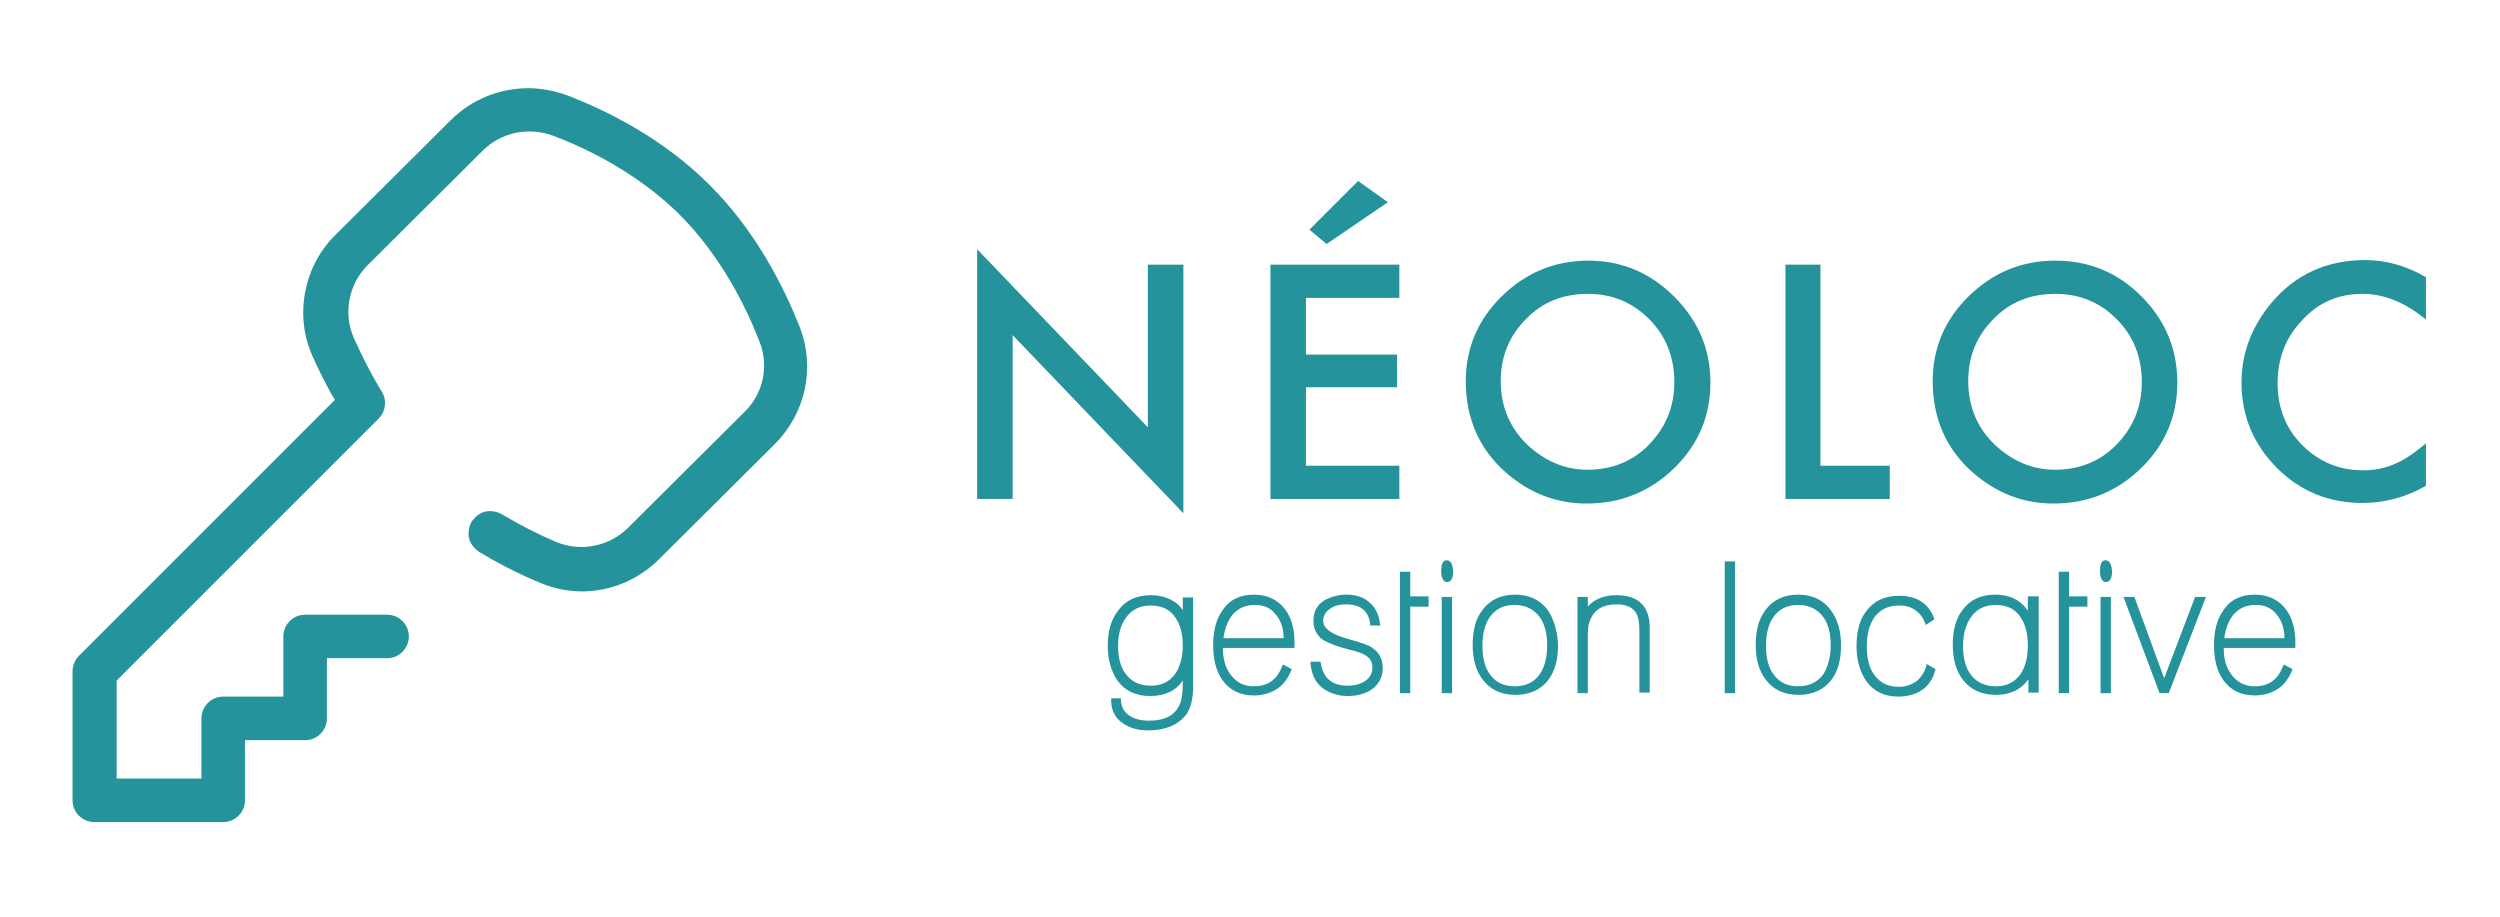 <?xml version="1.0" encoding="UTF-8" standalone="no"?><!DOCTYPE svg PUBLIC "-//W3C//DTD SVG 1.1//EN" "http://www.w3.org/Graphics/SVG/1.1/DTD/svg11.dtd"><svg width="100%" height="100%" viewBox="0 0 2500 917" version="1.1" xmlns="http://www.w3.org/2000/svg" xmlns:xlink="http://www.w3.org/1999/xlink" xml:space="preserve" xmlns:serif="http://www.serif.com/" style="fill-rule:evenodd;clip-rule:evenodd;stroke-linejoin:round;stroke-miterlimit:2;"><g><path d="M1547.73,610.093c-7.447,-10.312 -18.905,-15.468 -32.654,-15.468c-13.75,0 -25.208,5.156 -32.655,15.468c-6.875,8.594 -9.739,20.624 -9.739,34.947c0,14.322 3.437,26.352 10.312,34.946c7.447,9.739 18.332,14.895 32.654,14.895c13.75,0 25.208,-5.156 32.655,-14.895c6.875,-9.166 9.739,-20.624 9.739,-34.946c-0.573,-13.75 -4.01,-25.78 -10.312,-34.947Zm-8.02,64.164c-5.729,8.02 -13.75,12.031 -25.207,12.031c-10.885,0 -18.906,-4.011 -24.635,-12.031c-5.156,-6.875 -7.447,-16.614 -7.447,-28.645c0,-11.457 2.291,-21.196 7.447,-28.644c5.729,-8.02 13.75,-12.031 24.635,-12.031c10.885,0 18.905,4.011 25.207,12.031c5.156,7.448 7.447,16.614 7.447,28.644c0,11.458 -2.291,21.197 -7.447,28.645Z" style="fill:#25939b;fill-rule:nonzero;"/><path d="M1446.9,560.252c-4.01,0 -5.729,3.437 -5.729,10.885c0,6.875 2.291,10.885 5.729,10.885c2.864,0 6.302,-1.719 6.302,-10.885c-0.573,-9.166 -4.011,-10.885 -6.302,-10.885Z" style="fill:#25939b;fill-rule:nonzero;"/><path d="M1588.4,260.631c-33.8,0 -62.445,12.031 -86.506,35.519c-24.061,23.489 -36.092,52.133 -36.092,84.788c0,37.238 13.177,67.601 39.529,91.089c24.062,21.197 50.988,31.509 81.351,31.509c34.373,0 63.59,-12.031 87.652,-35.519c24.061,-23.489 36.092,-52.133 36.092,-85.361c0,-33.227 -12.031,-61.872 -36.092,-85.933c-24.062,-24.061 -52.706,-36.092 -85.934,-36.092Zm60.727,183.897c-16.614,17.187 -37.811,25.208 -61.872,25.208c-22.343,0 -42.394,-8.594 -60.154,-25.208c-17.186,-16.613 -26.353,-37.81 -26.353,-63.59c0,-24.634 8.594,-45.258 25.207,-61.872c16.614,-17.187 37.238,-25.207 61.872,-25.207c24.635,0 44.686,8.593 61.3,25.207c16.613,16.614 25.207,37.81 25.207,63.018c0,24.634 -8.594,45.258 -25.207,62.444Z" style="fill:#25939b;fill-rule:nonzero;"/><rect x="1441.75" y="596.917" width="10.312" height="96.245" style="fill:#25939b;"/><path d="M1616.48,595.198c-12.604,0 -22.343,4.01 -28.645,11.458l0,-9.739l-10.312,0l0,96.245l10.312,0l0,-51.56l0,-9.166c0,-2.864 0.573,-4.583 0.573,-6.302c2.865,-14.322 12.031,-21.77 28.072,-21.77c8.593,0 14.895,2.292 18.332,6.875c3.438,4.01 4.583,10.885 4.583,20.051l0,61.299l10.312,0l0,-63.017c0.573,-22.916 -10.884,-34.374 -33.227,-34.374Z" style="fill:#25939b;fill-rule:nonzero;"/><rect x="1724.75" y="561.398" width="10.312" height="131.764" style="fill:#25939b;"/><path d="M1410.24,571.71l-10.312,0l0,121.452l10.312,0l0,-86.506l18.332,0l0,-10.312l-18.332,0l0,-24.634Z" style="fill:#25939b;fill-rule:nonzero;"/><path d="M1183.37,264.641l-35.519,0l0,162.701l-170.721,-178.169l0,249.78l35.519,0l0,-163.846l170.721,178.168l0,-248.634Z" style="fill:#25939b;fill-rule:nonzero;"/><path d="M1182.8,596.917l0,13.176c-2.865,-4.01 -5.729,-6.874 -9.739,-9.166c-6.875,-4.01 -14.322,-5.729 -22.343,-5.729c-14.322,0 -25.207,5.156 -32.655,15.468c-6.874,8.594 -10.312,20.624 -10.312,34.946c0,14.323 3.438,25.78 9.74,34.947c7.447,10.312 18.332,15.468 32.654,15.468c14.322,0 25.78,-5.156 32.655,-15.468l0,0.573c0,12.603 -1.146,20.624 -4.01,25.207c-5.156,9.739 -14.895,14.322 -29.791,14.322c-8.02,0 -14.322,-1.719 -18.905,-4.583c-5.729,-3.438 -8.593,-8.594 -9.166,-15.468l0,-2.292l-9.739,0l0,2.292c0,9.739 4.01,17.759 12.03,22.915c6.875,4.583 14.896,6.875 24.635,6.875c17.759,0 30.936,-5.729 38.956,-16.614c4.01,-6.302 6.302,-14.895 6.302,-26.926l0,-89.37l-10.312,0l0,-0.573Zm-7.448,76.767c-5.729,8.02 -13.749,12.031 -24.634,12.031c-10.885,0 -19.478,-4.011 -25.207,-12.031c-5.156,-6.875 -7.448,-16.614 -7.448,-28.072c0,-11.457 2.865,-21.196 8.021,-28.071c5.729,-8.021 13.749,-12.031 24.634,-12.031c10.885,0 19.478,4.01 24.634,12.031c5.156,7.447 7.448,16.614 7.448,28.071c0,11.458 -2.865,21.197 -7.448,28.072Z" style="fill:#25939b;fill-rule:nonzero;"/><path d="M1270.45,498.953l128.9,0l0,-33.228l-93.381,0l0,-78.485l91.089,0l0,-32.655l-91.089,0l0,-56.716l93.381,0l0,-33.228l-128.9,0l0,234.312Z" style="fill:#25939b;fill-rule:nonzero;"/><path d="M1358.1,181l-48.696,48.695l17.187,14.322l61.299,-41.821l-29.79,-21.196Z" style="fill:#25939b;fill-rule:nonzero;"/><path d="M1372.43,647.904c-4.01,-2.864 -10.885,-5.156 -21.197,-8.02l-0.573,0l-1.145,-0.573c-17.76,-4.583 -26.353,-10.885 -26.353,-18.333c0,-5.156 2.291,-9.166 7.447,-12.603c4.01,-2.865 9.166,-4.011 15.468,-4.011c14.322,0 22.343,6.302 24.062,19.479l0,1.718l10.312,0l-0.573,-2.291c-1.146,-9.166 -4.583,-16.041 -10.885,-21.197c-5.729,-5.156 -13.75,-7.448 -22.343,-7.448c-8.593,0 -16.041,2.292 -22.343,5.729c-7.447,4.583 -10.884,11.458 -10.884,20.624c0,7.448 2.864,13.177 8.02,17.76c4.583,3.437 14.322,7.447 29.79,11.458c1.146,0 2.292,0.572 2.865,0.572l1.718,0.573c10.885,2.865 16.614,8.021 16.614,15.468c0,6.302 -2.291,10.885 -7.447,14.323c-4.584,2.864 -10.312,4.583 -17.187,4.583c-15.468,0 -24.634,-7.448 -26.926,-22.343l-0.573,-1.719l-9.739,0l0,2.292c1.146,10.312 4.583,18.332 12.031,24.061c6.874,5.156 15.468,8.021 25.207,8.021c9.166,0 17.187,-2.292 23.488,-6.302c7.448,-5.156 11.458,-12.604 11.458,-21.197c0,-9.166 -3.437,-16.041 -10.312,-20.624Z" style="fill:#25939b;fill-rule:nonzero;"/><path d="M1294.51,642.175c0,-13.749 -3.437,-25.207 -9.739,-33.227c-6.875,-9.167 -17.759,-14.323 -30.936,-14.323c-13.749,0 -24.634,5.156 -31.509,16.041c-6.302,8.594 -9.166,20.624 -9.166,34.374c0,14.322 2.864,25.78 9.166,34.946c7.448,10.312 17.76,15.468 31.509,15.468c9.739,0 18.333,-2.865 25.207,-8.021c5.156,-4.01 9.166,-9.739 12.031,-16.613l0.573,-1.719l-8.594,-4.583l-1.145,2.291c-5.156,13.177 -14.323,19.479 -28.072,19.479c-10.312,0 -17.759,-4.011 -23.488,-12.031c-5.156,-6.875 -7.448,-15.468 -7.448,-26.353l71.611,0l0,-5.729Zm-71.038,-4.01c1.146,-9.166 4.01,-16.614 8.593,-22.916c5.729,-6.874 13.177,-10.312 22.916,-10.312c9.739,0 16.614,3.438 21.77,10.885c4.583,5.729 6.874,13.75 6.874,22.343l-60.153,0Z" style="fill:#25939b;fill-rule:nonzero;"/><path d="M2164.16,678.267l-29.791,-81.35l-10.884,0l36.092,96.245l9.166,0l37.238,-96.245l-10.885,0l-30.936,81.35Z" style="fill:#25939b;fill-rule:nonzero;"/><path d="M2105.72,560.252c-4.01,0 -5.729,3.437 -5.729,10.885c0,6.875 2.292,10.885 5.729,10.885c2.864,0 6.302,-1.719 6.302,-10.885c-0.573,-9.166 -4.01,-10.885 -6.302,-10.885Z" style="fill:#25939b;fill-rule:nonzero;"/><rect x="2100.57" y="596.917" width="10.312" height="96.245" style="fill:#25939b;"/><path d="M2362.38,293.859c21.77,0 42.967,8.593 63.591,25.78l0,-42.394c-19.478,-11.458 -40.102,-17.187 -60.726,-17.187c-38.384,0 -69.893,14.322 -93.954,42.967c-19.478,23.488 -29.79,49.841 -29.79,79.631c0,33.228 12.03,61.872 35.519,85.361c23.488,23.488 52.133,34.946 85.36,34.946c22.343,0 43.54,-5.729 63.591,-17.187l0,-42.393c-5.729,4.583 -11.458,9.166 -16.614,12.603c-5.156,3.438 -10.312,6.302 -14.895,8.021c-8.593,4.01 -19.478,6.301 -31.509,6.301c-24.061,0 -44.112,-8.593 -60.726,-25.207c-16.614,-16.613 -24.634,-37.81 -24.634,-61.872c0,-24.634 8.02,-45.831 24.634,-63.017c16.041,-17.76 36.092,-26.353 60.153,-26.353Z" style="fill:#25939b;fill-rule:nonzero;"/><path d="M2069.06,571.71l-10.312,0l0,121.452l10.312,0l0,-86.506l18.333,0l0,-10.312l-18.333,0l0,-24.634Z" style="fill:#25939b;fill-rule:nonzero;"/><path d="M2141.24,296.15c-24.061,-24.061 -52.706,-35.519 -85.933,-35.519c-33.801,0 -62.445,12.031 -86.506,35.519c-24.062,23.489 -36.092,52.133 -36.092,84.788c0,37.238 13.176,67.601 39.529,91.089c24.061,21.197 50.987,31.509 81.35,31.509c34.373,0 63.591,-12.031 87.652,-35.519c24.061,-23.489 36.092,-52.133 36.092,-85.361c0,-33.8 -12.031,-62.444 -36.092,-86.506Zm-24.634,148.378c-16.614,17.187 -37.811,25.208 -61.872,25.208c-22.343,0 -42.394,-8.594 -60.153,-25.208c-17.187,-16.613 -26.353,-37.81 -26.353,-63.59c0,-24.634 8.593,-45.258 25.207,-61.872c16.614,-17.187 37.238,-25.207 61.872,-25.207c24.634,0 44.685,8.593 61.299,25.207c16.614,16.614 25.207,37.81 25.207,63.018c0,24.634 -8.593,45.258 -25.207,62.444Z" style="fill:#25939b;fill-rule:nonzero;"/><path d="M1830.74,610.093c-7.447,-10.312 -18.905,-15.468 -32.654,-15.468c-13.75,0 -25.207,5.156 -32.655,15.468c-6.875,9.167 -9.739,20.624 -9.739,34.947c0,14.322 3.437,26.352 10.312,34.946c7.447,9.739 18.332,14.895 32.655,14.895c13.749,0 25.207,-5.156 32.654,-14.895c6.875,-9.166 9.739,-20.624 9.739,-34.946c0,-13.75 -3.437,-25.78 -10.312,-34.947Zm-7.447,64.164c-5.729,8.02 -14.322,12.031 -25.207,12.031c-10.885,0 -18.906,-4.011 -24.635,-12.031c-5.156,-6.875 -7.447,-16.614 -7.447,-28.645c0,-11.457 2.291,-21.196 7.447,-28.644c5.729,-8.02 13.75,-12.031 24.635,-12.031c10.885,0 18.905,4.011 25.207,12.031c5.156,7.448 7.447,16.614 7.447,28.644c0,11.458 -2.864,21.197 -7.447,28.645Z" style="fill:#25939b;fill-rule:nonzero;"/><path d="M1785.48,264.641l0,234.312l104.266,0l0,-33.228l-69.32,0l0,-201.084l-34.946,0Z" style="fill:#25939b;fill-rule:nonzero;"/><path d="M1926.41,665.664c-1.719,6.301 -5.156,11.457 -9.739,15.468c-5.156,3.437 -10.885,5.728 -17.76,5.728c-10.885,0 -18.905,-4.01 -24.634,-12.03c-5.156,-6.875 -7.448,-16.614 -7.448,-28.645c0,-11.457 2.292,-21.197 7.448,-28.644c5.729,-8.021 13.749,-12.031 24.634,-12.031c7.448,0 13.177,1.719 17.76,5.729c4.01,2.865 6.301,6.875 8.02,10.885l1.146,2.864l8.593,-5.728l-0.573,-1.719c-5.729,-14.322 -17.186,-21.77 -34.946,-21.77c-14.322,0 -25.207,5.156 -32.655,15.468c-6.874,8.593 -9.739,20.624 -9.739,34.946c0,13.75 3.438,25.78 9.739,34.947c7.448,10.312 18.333,15.468 32.082,15.468c10.312,0 19.478,-2.865 26.353,-8.594c5.156,-4.583 8.593,-10.312 10.312,-17.186l0.573,-1.719l-9.166,-5.156l0,1.719Z" style="fill:#25939b;fill-rule:nonzero;"/><path d="M2027.81,596.917l0,13.749c-6.875,-10.312 -17.759,-16.041 -32.655,-16.041c-14.322,0 -25.207,5.156 -32.654,15.468c-6.875,8.594 -9.739,20.624 -9.739,34.947c0,14.322 3.437,26.352 10.312,34.946c7.447,9.739 18.905,14.895 32.654,14.895c14.323,0 25.207,-5.156 32.655,-15.468l0,13.176l10.312,0l0,-96.245l-10.885,0l0,0.573Zm-7.447,77.34c-5.729,8.02 -13.75,12.031 -24.635,12.031c-10.885,0 -19.478,-4.011 -25.207,-12.031c-5.156,-6.875 -7.447,-16.614 -7.447,-28.645c0,-12.03 2.864,-21.196 8.02,-28.644c5.729,-8.02 13.749,-12.031 24.634,-12.031c10.885,0 19.479,4.011 24.635,12.031c5.156,7.448 7.447,16.614 7.447,28.644c0,11.458 -2.291,21.197 -7.447,28.645Z" style="fill:#25939b;fill-rule:nonzero;"/><path d="M2295.35,642.175c0,-13.749 -3.437,-25.207 -9.739,-33.227c-6.875,-9.167 -17.759,-14.323 -30.936,-14.323c-13.749,0 -24.634,5.156 -31.509,16.041c-6.302,8.594 -9.166,20.624 -9.166,34.374c0,14.322 2.864,25.78 9.166,34.946c7.448,10.312 17.76,15.468 31.509,15.468c9.739,0 18.333,-2.865 25.207,-8.021c5.156,-4.01 9.166,-9.739 12.031,-16.613l0.573,-1.719l-8.594,-4.583l-1.145,2.291c-5.156,13.177 -14.323,19.479 -28.072,19.479c-9.739,0 -17.759,-4.011 -23.488,-12.031c-5.156,-6.875 -7.448,-15.468 -7.448,-26.353l71.611,0l0,-5.729Zm-71.038,-4.01c1.146,-9.166 4.01,-16.614 8.593,-22.916c5.729,-6.874 13.177,-10.312 22.916,-10.312c9.739,0 16.614,3.438 21.77,10.885c4.583,5.729 6.874,13.75 6.874,22.343l-60.153,0Z" style="fill:#25939b;fill-rule:nonzero;"/></g><path d="M658.607,559.679l116.296,-115.723c30.936,-30.936 40.675,-76.768 24.634,-117.443c-15.468,-38.956 -43.539,-95.672 -90.516,-142.076c-46.404,-46.404 -102.547,-73.903 -140.931,-88.798c-12.603,-4.583 -26.353,-7.447 -39.529,-7.447c-28.645,0 -56.716,10.884 -77.913,32.081l-115.151,114.578c-32.082,31.509 -41.248,80.777 -22.915,121.453c5.729,13.176 12.603,26.352 19.478,38.956l2.864,4.583l-256.081,256.081c-4.01,4.011 -6.302,9.74 -6.302,15.468l0,128.9c0,12.031 9.739,21.77 21.77,21.77l128.9,0c12.031,0 21.77,-9.739 21.77,-21.77l0,-60.153l60.153,0c12.031,0 21.77,-9.739 21.77,-21.77l0,-60.153l60.153,0c12.031,0 21.77,-9.739 21.77,-21.77c0,-12.03 -9.739,-21.77 -21.77,-21.77l-81.923,0c-12.031,0 -21.77,9.74 -21.77,21.77l0,60.154l-60.153,0c-12.031,0 -21.77,9.739 -21.77,21.769l0,60.154l-84.787,0l0,-97.964l261.81,-261.811c7.447,-7.447 8.593,-18.332 3.437,-26.925c-10.312,-16.614 -19.478,-34.947 -28.071,-53.852c-10.885,-24.634 -5.156,-53.851 13.749,-72.757l115.151,-114.578c18.332,-18.332 45.831,-24.061 70.465,-14.895c34.946,13.177 84.788,37.811 126.036,78.486c41.248,41.248 66.455,91.662 80.204,127.181c9.739,24.062 4.01,52.133 -14.895,70.466l-116.297,115.723c-18.905,18.906 -47.549,24.635 -72.184,14.323c-18.905,-8.021 -36.664,-17.187 -53.851,-27.499c-5.156,-2.865 -10.885,-4.01 -16.614,-2.865c-5.729,1.146 -10.312,5.156 -13.749,9.74c-2.865,5.156 -4.01,10.884 -2.865,16.613c1.146,5.729 5.156,10.312 9.739,13.75c18.906,11.457 38.957,21.769 59.581,30.363c41.248,18.332 88.225,9.166 120.307,-22.343Z" style="fill:#25939b;fill-rule:nonzero;"/></svg>